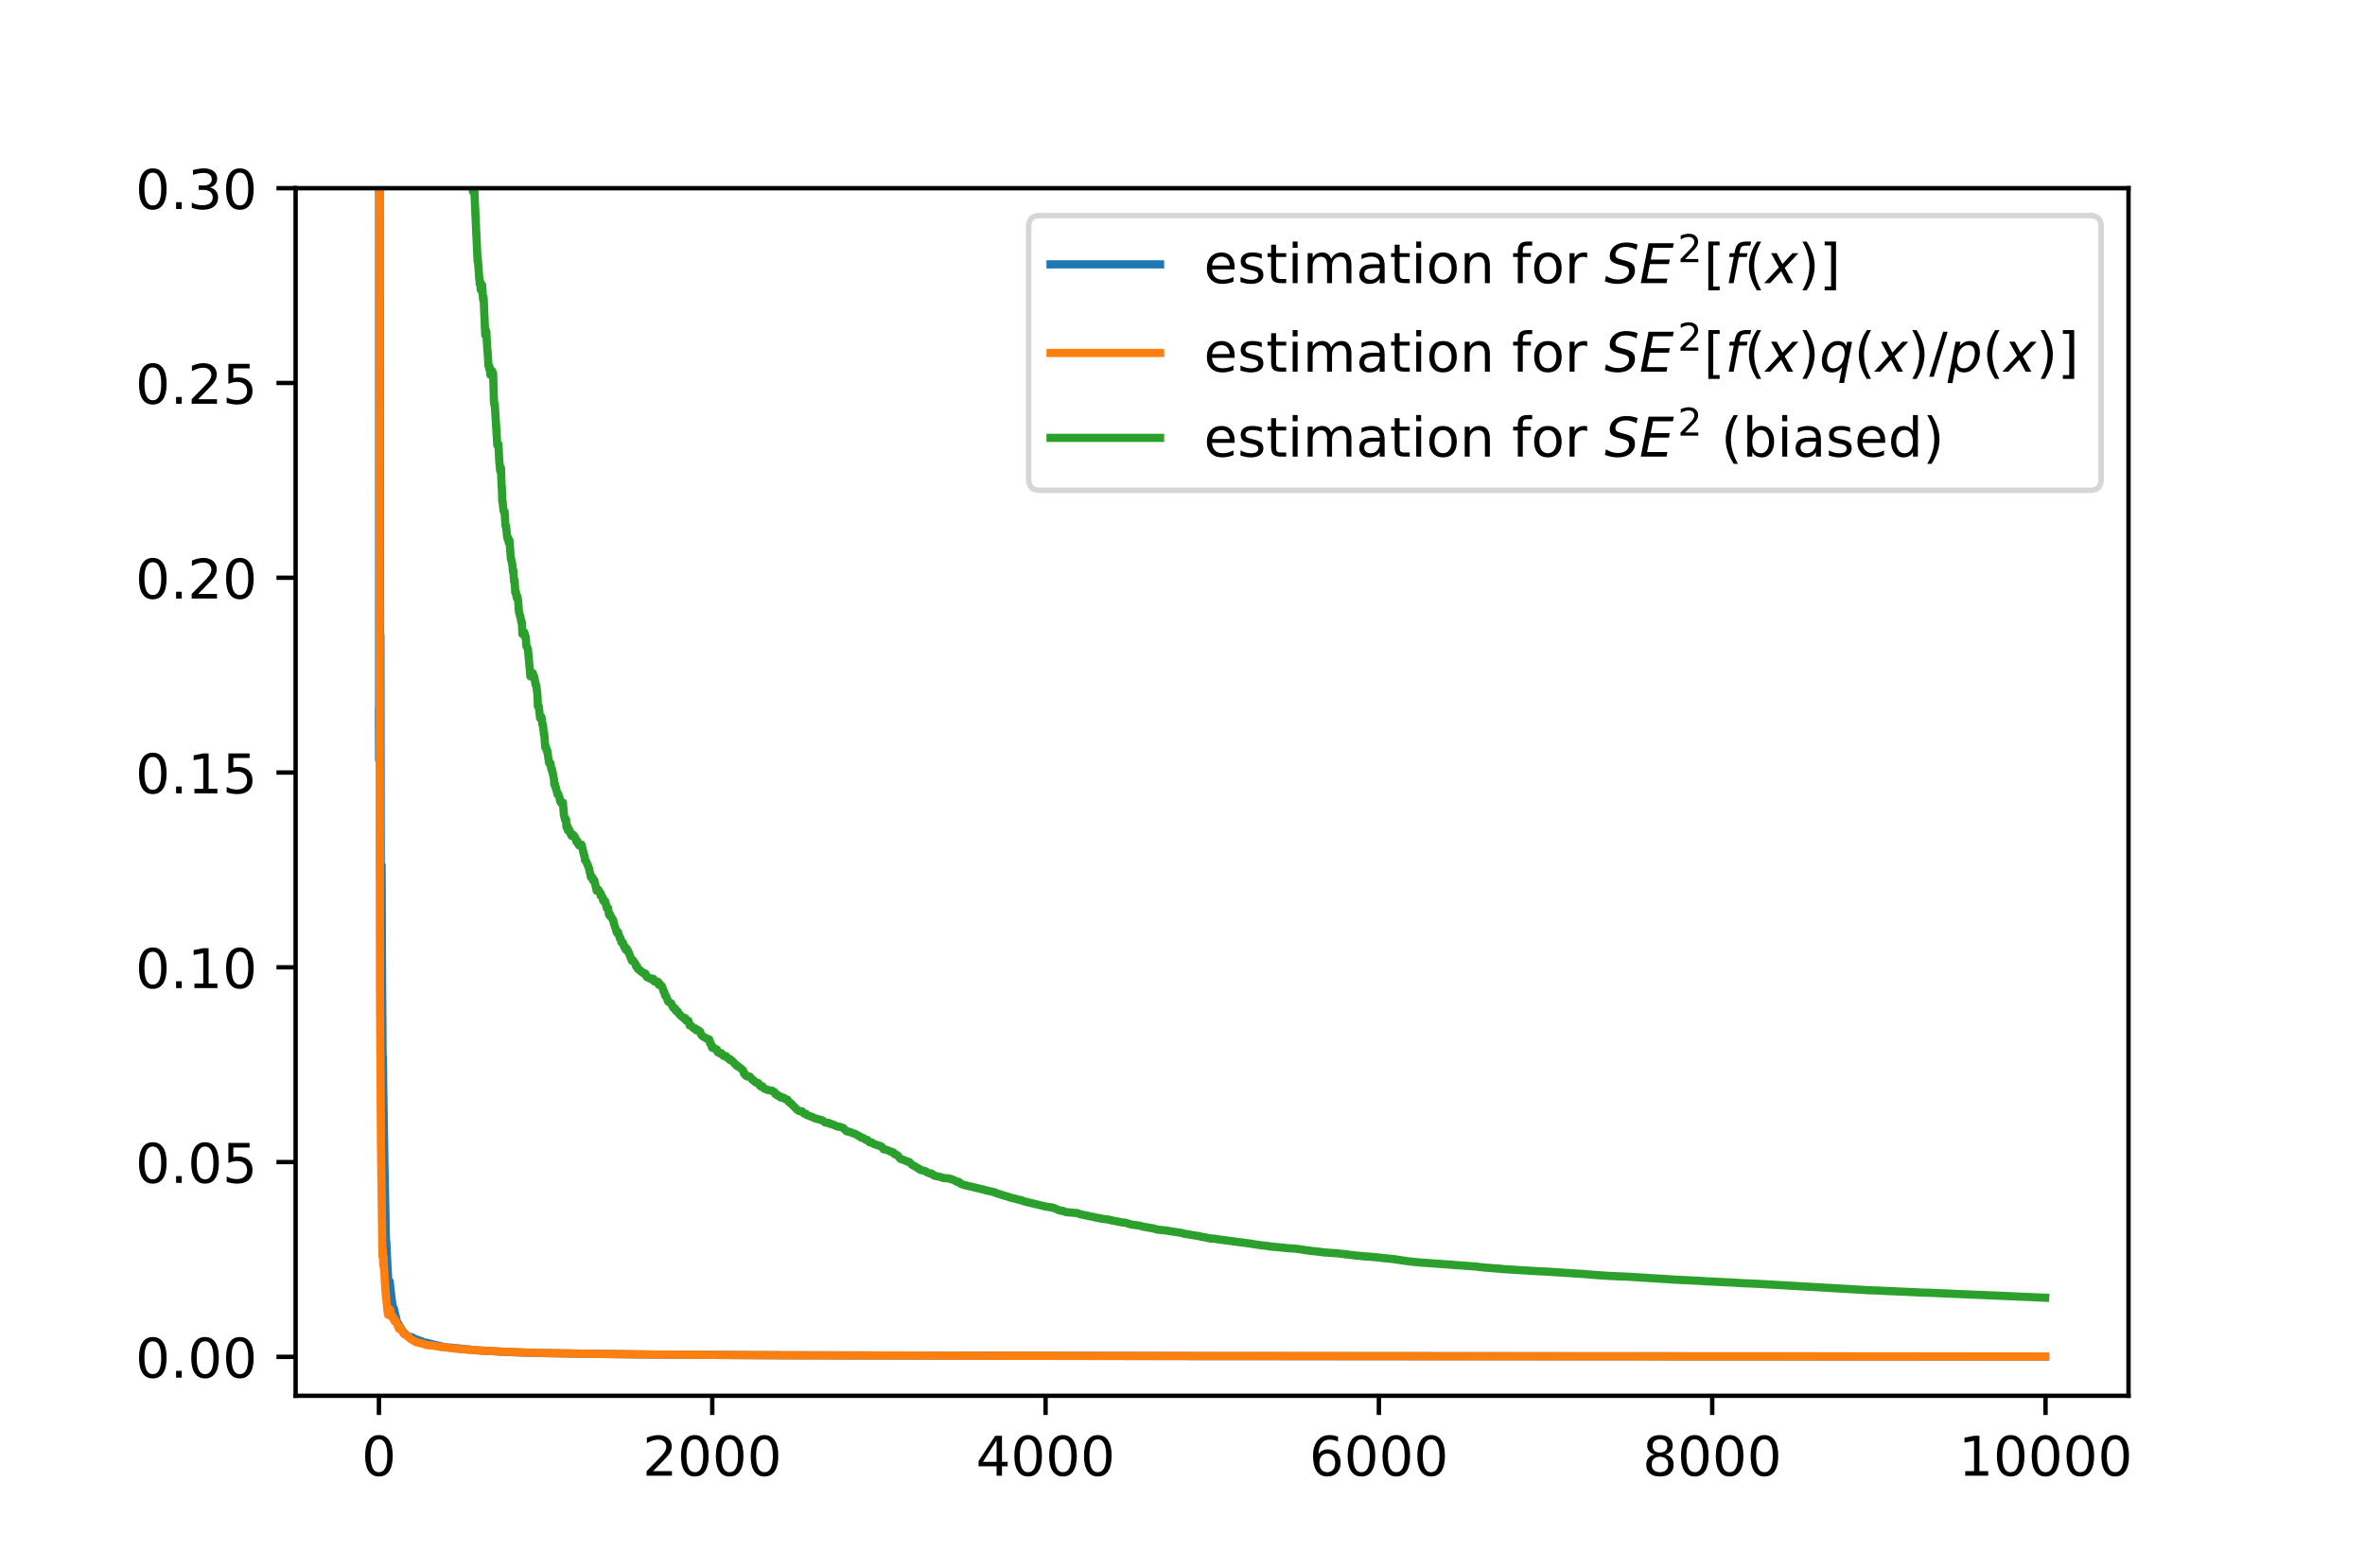 <?xml version="1.0" encoding="utf-8" standalone="no"?>
<!DOCTYPE svg PUBLIC "-//W3C//DTD SVG 1.1//EN"
  "http://www.w3.org/Graphics/SVG/1.1/DTD/svg11.dtd">
<!-- Created with matplotlib (https://matplotlib.org/) -->
<svg height="286.56pt" version="1.1" viewBox="0 0 432 286.56" width="432pt" xmlns="http://www.w3.org/2000/svg" xmlns:xlink="http://www.w3.org/1999/xlink">
 <defs>
  <style type="text/css">
*{stroke-linecap:butt;stroke-linejoin:round;}
  </style>
 </defs>
 <g id="figure_1">
  <g id="patch_1">
   <path d="M 0 286.56 
L 432 286.56 
L 432 0 
L 0 0 
z
" style="fill:#ffffff;"/>
  </g>
  <g id="axes_1">
   <g id="patch_2">
    <path d="M 54 255.038 
L 388.8 255.038 
L 388.8 34.387 
L 54 34.387 
z
" style="fill:#ffffff;"/>
   </g>
   <g id="matplotlib.axis_1">
    <g id="xtick_1">
     <g id="line2d_1">
      <defs>
       <path d="M 0 0 
L 0 3.5 
" id="m8267851cc0" style="stroke:#000000;stroke-width:0.8;"/>
      </defs>
      <g>
       <use style="stroke:#000000;stroke-width:0.8;" x="69.218" xlink:href="#m8267851cc0" y="255.038"/>
      </g>
     </g>
     <g id="text_1">
      <!-- 0 -->
      <defs>
       <path d="M 31.781 66.406 
Q 24.172 66.406 20.328 58.906 
Q 16.5 51.422 16.5 36.375 
Q 16.5 21.391 20.328 13.891 
Q 24.172 6.391 31.781 6.391 
Q 39.453 6.391 43.281 13.891 
Q 47.125 21.391 47.125 36.375 
Q 47.125 51.422 43.281 58.906 
Q 39.453 66.406 31.781 66.406 
z
M 31.781 74.219 
Q 44.047 74.219 50.516 64.516 
Q 56.984 54.828 56.984 36.375 
Q 56.984 17.969 50.516 8.266 
Q 44.047 -1.422 31.781 -1.422 
Q 19.531 -1.422 13.062 8.266 
Q 6.594 17.969 6.594 36.375 
Q 6.594 54.828 13.062 64.516 
Q 19.531 74.219 31.781 74.219 
z
" id="DejaVuSans-48"/>
      </defs>
      <g transform="translate(66.037 269.637)scale(0.1 -0.1)">
       <use xlink:href="#DejaVuSans-48"/>
      </g>
     </g>
    </g>
    <g id="xtick_2">
     <g id="line2d_2">
      <g>
       <use style="stroke:#000000;stroke-width:0.8;" x="130.103" xlink:href="#m8267851cc0" y="255.038"/>
      </g>
     </g>
     <g id="text_2">
      <!-- 2000 -->
      <defs>
       <path d="M 19.188 8.297 
L 53.609 8.297 
L 53.609 0 
L 7.328 0 
L 7.328 8.297 
Q 12.938 14.109 22.625 23.891 
Q 32.328 33.688 34.812 36.531 
Q 39.547 41.844 41.422 45.531 
Q 43.312 49.219 43.312 52.781 
Q 43.312 58.594 39.234 62.25 
Q 35.156 65.922 28.609 65.922 
Q 23.969 65.922 18.812 64.312 
Q 13.672 62.703 7.812 59.422 
L 7.812 69.391 
Q 13.766 71.781 18.938 73 
Q 24.125 74.219 28.422 74.219 
Q 39.75 74.219 46.484 68.547 
Q 53.219 62.891 53.219 53.422 
Q 53.219 48.922 51.531 44.891 
Q 49.859 40.875 45.406 35.406 
Q 44.188 33.984 37.641 27.219 
Q 31.109 20.453 19.188 8.297 
z
" id="DejaVuSans-50"/>
      </defs>
      <g transform="translate(117.378 269.637)scale(0.1 -0.1)">
       <use xlink:href="#DejaVuSans-50"/>
       <use x="63.623" xlink:href="#DejaVuSans-48"/>
       <use x="127.246" xlink:href="#DejaVuSans-48"/>
       <use x="190.869" xlink:href="#DejaVuSans-48"/>
      </g>
     </g>
    </g>
    <g id="xtick_3">
     <g id="line2d_3">
      <g>
       <use style="stroke:#000000;stroke-width:0.8;" x="190.988" xlink:href="#m8267851cc0" y="255.038"/>
      </g>
     </g>
     <g id="text_3">
      <!-- 4000 -->
      <defs>
       <path d="M 37.797 64.312 
L 12.891 25.391 
L 37.797 25.391 
z
M 35.203 72.906 
L 47.609 72.906 
L 47.609 25.391 
L 58.016 25.391 
L 58.016 17.188 
L 47.609 17.188 
L 47.609 0 
L 37.797 0 
L 37.797 17.188 
L 4.891 17.188 
L 4.891 26.703 
z
" id="DejaVuSans-52"/>
      </defs>
      <g transform="translate(178.263 269.637)scale(0.1 -0.1)">
       <use xlink:href="#DejaVuSans-52"/>
       <use x="63.623" xlink:href="#DejaVuSans-48"/>
       <use x="127.246" xlink:href="#DejaVuSans-48"/>
       <use x="190.869" xlink:href="#DejaVuSans-48"/>
      </g>
     </g>
    </g>
    <g id="xtick_4">
     <g id="line2d_4">
      <g>
       <use style="stroke:#000000;stroke-width:0.8;" x="251.873" xlink:href="#m8267851cc0" y="255.038"/>
      </g>
     </g>
     <g id="text_4">
      <!-- 6000 -->
      <defs>
       <path d="M 33.016 40.375 
Q 26.375 40.375 22.484 35.828 
Q 18.609 31.297 18.609 23.391 
Q 18.609 15.531 22.484 10.953 
Q 26.375 6.391 33.016 6.391 
Q 39.656 6.391 43.531 10.953 
Q 47.406 15.531 47.406 23.391 
Q 47.406 31.297 43.531 35.828 
Q 39.656 40.375 33.016 40.375 
z
M 52.594 71.297 
L 52.594 62.312 
Q 48.875 64.062 45.094 64.984 
Q 41.312 65.922 37.594 65.922 
Q 27.828 65.922 22.672 59.328 
Q 17.531 52.734 16.797 39.406 
Q 19.672 43.656 24.016 45.922 
Q 28.375 48.188 33.594 48.188 
Q 44.578 48.188 50.953 41.516 
Q 57.328 34.859 57.328 23.391 
Q 57.328 12.156 50.688 5.359 
Q 44.047 -1.422 33.016 -1.422 
Q 20.359 -1.422 13.672 8.266 
Q 6.984 17.969 6.984 36.375 
Q 6.984 53.656 15.188 63.938 
Q 23.391 74.219 37.203 74.219 
Q 40.922 74.219 44.703 73.484 
Q 48.484 72.75 52.594 71.297 
z
" id="DejaVuSans-54"/>
      </defs>
      <g transform="translate(239.148 269.637)scale(0.1 -0.1)">
       <use xlink:href="#DejaVuSans-54"/>
       <use x="63.623" xlink:href="#DejaVuSans-48"/>
       <use x="127.246" xlink:href="#DejaVuSans-48"/>
       <use x="190.869" xlink:href="#DejaVuSans-48"/>
      </g>
     </g>
    </g>
    <g id="xtick_5">
     <g id="line2d_5">
      <g>
       <use style="stroke:#000000;stroke-width:0.8;" x="312.758" xlink:href="#m8267851cc0" y="255.038"/>
      </g>
     </g>
     <g id="text_5">
      <!-- 8000 -->
      <defs>
       <path d="M 31.781 34.625 
Q 24.75 34.625 20.719 30.859 
Q 16.703 27.094 16.703 20.516 
Q 16.703 13.922 20.719 10.156 
Q 24.75 6.391 31.781 6.391 
Q 38.812 6.391 42.859 10.172 
Q 46.922 13.969 46.922 20.516 
Q 46.922 27.094 42.891 30.859 
Q 38.875 34.625 31.781 34.625 
z
M 21.922 38.812 
Q 15.578 40.375 12.031 44.719 
Q 8.5 49.078 8.5 55.328 
Q 8.5 64.062 14.719 69.141 
Q 20.953 74.219 31.781 74.219 
Q 42.672 74.219 48.875 69.141 
Q 55.078 64.062 55.078 55.328 
Q 55.078 49.078 51.531 44.719 
Q 48 40.375 41.703 38.812 
Q 48.828 37.156 52.797 32.312 
Q 56.781 27.484 56.781 20.516 
Q 56.781 9.906 50.312 4.234 
Q 43.844 -1.422 31.781 -1.422 
Q 19.734 -1.422 13.25 4.234 
Q 6.781 9.906 6.781 20.516 
Q 6.781 27.484 10.781 32.312 
Q 14.797 37.156 21.922 38.812 
z
M 18.312 54.391 
Q 18.312 48.734 21.844 45.562 
Q 25.391 42.391 31.781 42.391 
Q 38.141 42.391 41.719 45.562 
Q 45.312 48.734 45.312 54.391 
Q 45.312 60.062 41.719 63.234 
Q 38.141 66.406 31.781 66.406 
Q 25.391 66.406 21.844 63.234 
Q 18.312 60.062 18.312 54.391 
z
" id="DejaVuSans-56"/>
      </defs>
      <g transform="translate(300.033 269.637)scale(0.1 -0.1)">
       <use xlink:href="#DejaVuSans-56"/>
       <use x="63.623" xlink:href="#DejaVuSans-48"/>
       <use x="127.246" xlink:href="#DejaVuSans-48"/>
       <use x="190.869" xlink:href="#DejaVuSans-48"/>
      </g>
     </g>
    </g>
    <g id="xtick_6">
     <g id="line2d_6">
      <g>
       <use style="stroke:#000000;stroke-width:0.8;" x="373.643" xlink:href="#m8267851cc0" y="255.038"/>
      </g>
     </g>
     <g id="text_6">
      <!-- 10000 -->
      <defs>
       <path d="M 12.406 8.297 
L 28.516 8.297 
L 28.516 63.922 
L 10.984 60.406 
L 10.984 69.391 
L 28.422 72.906 
L 38.281 72.906 
L 38.281 8.297 
L 54.391 8.297 
L 54.391 0 
L 12.406 0 
z
" id="DejaVuSans-49"/>
      </defs>
      <g transform="translate(357.736 269.637)scale(0.1 -0.1)">
       <use xlink:href="#DejaVuSans-49"/>
       <use x="63.623" xlink:href="#DejaVuSans-48"/>
       <use x="127.246" xlink:href="#DejaVuSans-48"/>
       <use x="190.869" xlink:href="#DejaVuSans-48"/>
       <use x="254.492" xlink:href="#DejaVuSans-48"/>
      </g>
     </g>
    </g>
   </g>
   <g id="matplotlib.axis_2">
    <g id="ytick_1">
     <g id="line2d_7">
      <defs>
       <path d="M 0 0 
L -3.5 0 
" id="m034149fb1c" style="stroke:#000000;stroke-width:0.8;"/>
      </defs>
      <g>
       <use style="stroke:#000000;stroke-width:0.8;" x="54" xlink:href="#m034149fb1c" y="247.921"/>
      </g>
     </g>
     <g id="text_7">
      <!-- 0.00 -->
      <defs>
       <path d="M 10.688 12.406 
L 21 12.406 
L 21 0 
L 10.688 0 
z
" id="DejaVuSans-46"/>
      </defs>
      <g transform="translate(24.734 251.72)scale(0.1 -0.1)">
       <use xlink:href="#DejaVuSans-48"/>
       <use x="63.623" xlink:href="#DejaVuSans-46"/>
       <use x="95.41" xlink:href="#DejaVuSans-48"/>
       <use x="159.033" xlink:href="#DejaVuSans-48"/>
      </g>
     </g>
    </g>
    <g id="ytick_2">
     <g id="line2d_8">
      <g>
       <use style="stroke:#000000;stroke-width:0.8;" x="54" xlink:href="#m034149fb1c" y="212.332"/>
      </g>
     </g>
     <g id="text_8">
      <!-- 0.05 -->
      <defs>
       <path d="M 10.797 72.906 
L 49.516 72.906 
L 49.516 64.594 
L 19.828 64.594 
L 19.828 46.734 
Q 21.969 47.469 24.109 47.828 
Q 26.266 48.188 28.422 48.188 
Q 40.625 48.188 47.75 41.5 
Q 54.891 34.812 54.891 23.391 
Q 54.891 11.625 47.562 5.094 
Q 40.234 -1.422 26.906 -1.422 
Q 22.312 -1.422 17.547 -0.641 
Q 12.797 0.141 7.719 1.703 
L 7.719 11.625 
Q 12.109 9.234 16.797 8.062 
Q 21.484 6.891 26.703 6.891 
Q 35.156 6.891 40.078 11.328 
Q 45.016 15.766 45.016 23.391 
Q 45.016 31 40.078 35.438 
Q 35.156 39.891 26.703 39.891 
Q 22.75 39.891 18.812 39.016 
Q 14.891 38.141 10.797 36.281 
z
" id="DejaVuSans-53"/>
      </defs>
      <g transform="translate(24.734 216.131)scale(0.1 -0.1)">
       <use xlink:href="#DejaVuSans-48"/>
       <use x="63.623" xlink:href="#DejaVuSans-46"/>
       <use x="95.41" xlink:href="#DejaVuSans-48"/>
       <use x="159.033" xlink:href="#DejaVuSans-53"/>
      </g>
     </g>
    </g>
    <g id="ytick_3">
     <g id="line2d_9">
      <g>
       <use style="stroke:#000000;stroke-width:0.8;" x="54" xlink:href="#m034149fb1c" y="176.743"/>
      </g>
     </g>
     <g id="text_9">
      <!-- 0.10 -->
      <g transform="translate(24.734 180.542)scale(0.1 -0.1)">
       <use xlink:href="#DejaVuSans-48"/>
       <use x="63.623" xlink:href="#DejaVuSans-46"/>
       <use x="95.41" xlink:href="#DejaVuSans-49"/>
       <use x="159.033" xlink:href="#DejaVuSans-48"/>
      </g>
     </g>
    </g>
    <g id="ytick_4">
     <g id="line2d_10">
      <g>
       <use style="stroke:#000000;stroke-width:0.8;" x="54" xlink:href="#m034149fb1c" y="141.154"/>
      </g>
     </g>
     <g id="text_10">
      <!-- 0.15 -->
      <g transform="translate(24.734 144.953)scale(0.1 -0.1)">
       <use xlink:href="#DejaVuSans-48"/>
       <use x="63.623" xlink:href="#DejaVuSans-46"/>
       <use x="95.41" xlink:href="#DejaVuSans-49"/>
       <use x="159.033" xlink:href="#DejaVuSans-53"/>
      </g>
     </g>
    </g>
    <g id="ytick_5">
     <g id="line2d_11">
      <g>
       <use style="stroke:#000000;stroke-width:0.8;" x="54" xlink:href="#m034149fb1c" y="105.565"/>
      </g>
     </g>
     <g id="text_11">
      <!-- 0.20 -->
      <g transform="translate(24.734 109.364)scale(0.1 -0.1)">
       <use xlink:href="#DejaVuSans-48"/>
       <use x="63.623" xlink:href="#DejaVuSans-46"/>
       <use x="95.41" xlink:href="#DejaVuSans-50"/>
       <use x="159.033" xlink:href="#DejaVuSans-48"/>
      </g>
     </g>
    </g>
    <g id="ytick_6">
     <g id="line2d_12">
      <g>
       <use style="stroke:#000000;stroke-width:0.8;" x="54" xlink:href="#m034149fb1c" y="69.976"/>
      </g>
     </g>
     <g id="text_12">
      <!-- 0.25 -->
      <g transform="translate(24.734 73.775)scale(0.1 -0.1)">
       <use xlink:href="#DejaVuSans-48"/>
       <use x="63.623" xlink:href="#DejaVuSans-46"/>
       <use x="95.41" xlink:href="#DejaVuSans-50"/>
       <use x="159.033" xlink:href="#DejaVuSans-53"/>
      </g>
     </g>
    </g>
    <g id="ytick_7">
     <g id="line2d_13">
      <g>
       <use style="stroke:#000000;stroke-width:0.8;" x="54" xlink:href="#m034149fb1c" y="34.387"/>
      </g>
     </g>
     <g id="text_13">
      <!-- 0.30 -->
      <defs>
       <path d="M 40.578 39.312 
Q 47.656 37.797 51.625 33 
Q 55.609 28.219 55.609 21.188 
Q 55.609 10.406 48.188 4.484 
Q 40.766 -1.422 27.094 -1.422 
Q 22.516 -1.422 17.656 -0.516 
Q 12.797 0.391 7.625 2.203 
L 7.625 11.719 
Q 11.719 9.328 16.594 8.109 
Q 21.484 6.891 26.812 6.891 
Q 36.078 6.891 40.938 10.547 
Q 45.797 14.203 45.797 21.188 
Q 45.797 27.641 41.281 31.266 
Q 36.766 34.906 28.719 34.906 
L 20.219 34.906 
L 20.219 43.016 
L 29.109 43.016 
Q 36.375 43.016 40.234 45.922 
Q 44.094 48.828 44.094 54.297 
Q 44.094 59.906 40.109 62.906 
Q 36.141 65.922 28.719 65.922 
Q 24.656 65.922 20.016 65.031 
Q 15.375 64.156 9.812 62.312 
L 9.812 71.094 
Q 15.438 72.656 20.344 73.438 
Q 25.25 74.219 29.594 74.219 
Q 40.828 74.219 47.359 69.109 
Q 53.906 64.016 53.906 55.328 
Q 53.906 49.266 50.438 45.094 
Q 46.969 40.922 40.578 39.312 
z
" id="DejaVuSans-51"/>
      </defs>
      <g transform="translate(24.734 38.186)scale(0.1 -0.1)">
       <use xlink:href="#DejaVuSans-48"/>
       <use x="63.623" xlink:href="#DejaVuSans-46"/>
       <use x="95.41" xlink:href="#DejaVuSans-51"/>
       <use x="159.033" xlink:href="#DejaVuSans-48"/>
      </g>
     </g>
    </g>
   </g>
   <g id="line2d_14">
    <path clip-path="url(#p6b5c8389a1)" d="M 69.218 130.118 
L 69.249 138.861 
L 69.257 -1 
M 69.32 -1 
L 69.462 160.311 
L 69.492 116.114 
L 69.553 163.484 
L 69.583 163.692 
L 69.675 189.21 
L 69.705 158.112 
L 69.766 174.859 
L 69.918 198.301 
L 69.949 193.126 
L 70.01 198.988 
L 70.223 212.765 
L 70.527 227.898 
L 70.558 226.833 
L 70.619 228.219 
L 70.893 233.556 
L 71.106 235.051 
L 71.166 235.839 
L 71.197 234.164 
L 71.288 235.239 
L 71.654 238.255 
L 71.897 239.094 
L 71.928 239.037 
L 71.958 239.126 
L 72.141 239.947 
L 72.567 241.74 
L 72.597 241.672 
L 72.658 241.754 
L 73.754 243.537 
L 73.967 243.67 
L 74.333 244.007 
L 74.485 244.113 
L 74.85 244.436 
L 75.154 244.61 
L 75.185 244.306 
L 75.276 244.41 
L 75.581 244.529 
L 76.037 244.75 
L 76.25 244.802 
L 76.524 244.916 
L 76.951 245.04 
L 77.438 245.264 
L 77.864 245.44 
L 77.894 245.339 
L 77.986 245.367 
L 78.473 245.496 
L 81.334 246.174 
L 82.065 246.237 
L 82.217 246.219 
L 86.783 246.703 
L 89.036 246.832 
L 91.441 246.973 
L 92.202 247.01 
L 95.186 247.128 
L 95.734 247.143 
L 99.661 247.243 
L 106.358 247.341 
L 108.824 247.375 
L 116.221 247.468 
L 119.052 247.501 
L 142.615 247.632 
L 219.147 247.781 
L 350.354 247.846 
L 373.582 247.852 
L 373.582 247.852 
" style="fill:none;stroke:#1f77b4;stroke-linecap:square;stroke-width:1.5;"/>
   </g>
   <g id="line2d_15">
    <path clip-path="url(#p6b5c8389a1)" d="M 69.259 -1 
L 69.401 180.219 
L 69.583 208.505 
L 69.857 229.567 
L 69.918 228.359 
L 70.01 231.232 
L 70.04 229.567 
L 70.101 230.946 
L 70.405 235.82 
L 70.801 239.694 
L 70.893 240.24 
L 70.923 239.846 
L 70.953 239.055 
L 71.014 239.434 
L 71.136 239.945 
L 71.258 239.29 
L 71.562 240.66 
L 71.654 240.765 
L 71.684 240.542 
L 71.745 240.808 
L 71.775 240.559 
L 72.049 241.393 
L 72.141 241.175 
L 72.171 241.263 
L 72.232 241.397 
L 72.293 241.298 
L 72.689 242.335 
L 72.902 242.81 
L 72.932 242.675 
L 73.054 242.461 
L 73.663 243.56 
L 73.876 243.816 
L 73.906 243.765 
L 74.15 243.921 
L 75.124 244.734 
L 75.702 245.058 
L 76.19 245.304 
L 76.342 245.283 
L 76.677 245.407 
L 76.798 245.411 
L 76.92 245.424 
L 77.925 245.764 
L 78.046 245.764 
L 78.412 245.789 
L 78.564 245.816 
L 79.082 245.88 
L 79.325 245.912 
L 80.543 246.122 
L 80.786 246.143 
L 81.547 246.201 
L 81.73 246.22 
L 82.643 246.345 
L 82.917 246.372 
L 83.952 246.498 
L 84.196 246.51 
L 85.261 246.584 
L 85.688 246.603 
L 88.214 246.805 
L 88.671 246.809 
L 92.476 247 
L 97.256 247.174 
L 101.335 247.255 
L 109.341 247.386 
L 112.294 247.42 
L 120.97 247.508 
L 137.227 247.607 
L 146.42 247.642 
L 186.635 247.737 
L 271.508 247.813 
L 373.582 247.849 
L 373.582 247.849 
" style="fill:none;stroke:#ff7f0e;stroke-linecap:square;stroke-width:1.5;"/>
   </g>
   <g id="line2d_16">
    <path clip-path="url(#p6b5c8389a1)" d="M 84.396 -1 
L 84.713 8.054 
L 84.774 7.721 
L 84.805 7.541 
L 84.896 10.967 
L 84.957 10.656 
L 85.018 10.341 
L 85.414 19.887 
L 85.505 23.04 
L 85.535 22.795 
L 85.566 22.952 
L 85.779 27.405 
L 85.809 27.158 
L 85.84 27.082 
L 86.053 29.268 
L 86.083 29.077 
L 86.236 31.98 
L 86.266 31.86 
L 86.327 31.508 
L 86.357 31.532 
L 86.388 35.03 
L 86.479 34.918 
L 86.601 34.322 
L 86.631 34.503 
L 87.24 47.795 
L 87.271 47.691 
L 87.301 47.497 
L 87.545 50.982 
L 87.575 50.786 
L 87.636 51.934 
L 87.727 51.491 
L 87.819 52.974 
L 87.94 52.453 
L 88.062 52.073 
L 88.245 54.772 
L 88.336 54.349 
L 88.64 61.246 
L 88.823 60.513 
L 89.036 64.191 
L 89.067 64.179 
L 89.219 66.806 
L 89.249 66.709 
L 89.28 66.753 
L 89.341 67.338 
L 89.402 67.129 
L 89.432 67.078 
L 89.584 68.513 
L 89.676 68.296 
L 89.858 67.766 
L 89.889 67.766 
L 89.98 68.524 
L 90.041 68.302 
L 90.071 68.188 
L 90.223 73.435 
L 90.254 73.38 
L 90.315 74.078 
L 90.376 73.891 
L 90.771 80.205 
L 90.832 81.336 
L 90.893 81.15 
L 90.924 81.015 
L 90.954 81.47 
L 91.015 81.263 
L 91.045 81.15 
L 91.228 84.741 
L 91.259 84.632 
L 91.35 85.987 
L 91.38 85.89 
L 91.502 85.468 
L 91.624 88.919 
L 91.654 88.816 
L 91.746 91.613 
L 91.806 91.598 
L 91.959 93.254 
L 91.989 93.16 
L 92.08 93.612 
L 92.172 93.475 
L 92.324 96.011 
L 92.385 96.214 
L 92.446 96.145 
L 92.598 97.783 
L 92.72 98.473 
L 92.75 98.407 
L 92.811 98.25 
L 92.933 99.167 
L 92.994 98.941 
L 93.055 98.732 
L 93.329 102.212 
L 93.359 102.107 
L 93.572 103.126 
L 93.694 104.346 
L 93.755 104.153 
L 93.907 106.254 
L 93.998 105.973 
L 94.12 108.303 
L 94.151 108.2 
L 94.242 108.137 
L 94.394 109.258 
L 94.425 109.186 
L 94.485 108.987 
L 94.516 109.025 
L 94.638 109.707 
L 94.79 111.783 
L 95.003 112.618 
L 95.033 112.522 
L 95.246 113.801 
L 95.307 113.664 
L 95.338 113.703 
L 95.429 115.864 
L 95.581 115.781 
L 95.703 115.512 
L 95.734 115.605 
L 95.764 115.633 
L 95.794 115.584 
L 95.947 116.443 
L 95.977 116.528 
L 96.038 116.384 
L 96.16 118.101 
L 96.19 118.087 
L 96.342 118.406 
L 96.434 118.645 
L 96.89 123.595 
L 96.921 123.54 
L 97.134 123.271 
L 97.317 122.97 
L 97.53 123.665 
L 97.56 123.584 
L 97.712 124.446 
L 97.743 124.376 
L 97.804 125.057 
L 97.865 124.982 
L 97.925 125.272 
L 97.956 125.205 
L 98.108 126.481 
L 98.139 126.433 
L 98.26 129.077 
L 98.291 129.001 
L 98.382 128.965 
L 98.412 129.012 
L 98.656 131.225 
L 98.717 131.176 
L 98.9 130.998 
L 99.113 132.55 
L 99.143 132.488 
L 99.174 132.422 
L 99.356 134.205 
L 99.387 134.144 
L 99.417 134.109 
L 99.6 136.561 
L 99.691 136.383 
L 99.874 137.207 
L 99.965 137.144 
L 100.3 139.429 
L 100.361 139.506 
L 100.483 139.57 
L 100.543 139.44 
L 100.726 140.632 
L 100.817 140.51 
L 101.213 142.5 
L 101.244 143.337 
L 101.335 143.273 
L 101.365 143.227 
L 101.487 143.969 
L 101.548 143.874 
L 101.822 145.117 
L 101.944 145.018 
L 102.126 145.583 
L 102.157 145.573 
L 102.309 146.369 
L 102.34 146.329 
L 102.37 146.383 
L 102.461 146.678 
L 102.522 146.568 
L 102.614 146.554 
L 102.644 146.792 
L 102.735 146.737 
L 102.827 146.633 
L 103.009 149.024 
L 103.04 148.976 
L 103.222 149.8 
L 103.253 149.779 
L 103.344 149.772 
L 103.405 149.726 
L 103.466 151.13 
L 103.557 151.01 
L 103.649 150.907 
L 103.74 151.745 
L 103.77 151.714 
L 103.923 151.517 
L 103.953 151.553 
L 104.136 152.223 
L 104.227 152.092 
L 104.379 152.709 
L 104.41 152.663 
L 104.653 152.489 
L 104.775 152.827 
L 104.805 152.789 
L 104.866 152.742 
L 104.958 152.996 
L 104.988 152.972 
L 105.019 152.93 
L 105.049 153.027 
L 105.292 153.801 
L 105.445 153.643 
L 105.566 154.147 
L 105.597 154.138 
L 105.658 154.072 
L 105.78 154.488 
L 105.81 154.441 
L 105.962 154.237 
L 105.993 154.31 
L 106.054 154.503 
L 106.114 154.435 
L 106.206 154.311 
L 106.236 154.374 
L 106.723 156.399 
L 106.754 156.358 
L 106.784 156.387 
L 106.875 157.212 
L 106.936 157.129 
L 107.119 157.546 
L 107.149 157.564 
L 107.332 158.045 
L 107.363 158.045 
L 107.545 158.569 
L 107.576 158.596 
L 107.941 160.28 
L 108.002 160.199 
L 108.032 160.238 
L 108.063 160.413 
L 108.154 160.313 
L 108.185 160.271 
L 108.215 160.395 
L 108.367 160.932 
L 108.398 160.894 
L 108.489 160.78 
L 108.55 160.833 
L 109.006 162.781 
L 109.037 162.744 
L 109.189 162.68 
L 109.311 162.648 
L 109.341 162.614 
L 109.463 162.978 
L 109.494 162.966 
L 109.524 162.958 
L 109.676 163.207 
L 109.707 163.208 
L 109.737 163.695 
L 109.828 163.677 
L 109.889 163.627 
L 110.042 164.038 
L 110.133 164.033 
L 110.163 164.52 
L 110.255 164.422 
L 110.376 164.796 
L 110.407 164.76 
L 110.559 164.683 
L 110.833 165.891 
L 110.863 165.853 
L 110.894 166.01 
L 110.985 165.947 
L 111.046 165.878 
L 111.077 166.008 
L 111.229 167.085 
L 111.381 166.979 
L 111.442 167.421 
L 111.503 167.378 
L 111.533 167.344 
L 111.564 167.428 
L 112.02 168.159 
L 112.172 168.86 
L 112.72 170.472 
L 112.751 170.443 
L 112.903 170.319 
L 113.238 171.473 
L 113.36 171.446 
L 113.512 172.195 
L 113.634 172.126 
L 113.664 172.267 
L 113.755 172.193 
L 113.999 172.982 
L 114.06 172.942 
L 114.151 172.963 
L 114.243 173.435 
L 114.273 173.426 
L 114.303 173.417 
L 114.334 173.551 
L 114.425 173.486 
L 114.517 173.394 
L 114.547 173.51 
L 114.608 173.771 
L 114.699 173.7 
L 115.43 175.54 
L 115.552 175.492 
L 115.612 175.445 
L 115.795 175.78 
L 115.826 175.762 
L 115.978 175.971 
L 116.069 176.177 
L 116.221 176.623 
L 116.252 176.603 
L 116.343 176.548 
L 116.526 177.049 
L 116.648 177.083 
L 116.678 177.183 
L 116.769 177.156 
L 116.83 177.208 
L 117.013 177.458 
L 117.135 177.455 
L 117.317 177.693 
L 117.348 177.668 
L 117.378 177.642 
L 117.409 177.758 
L 117.439 177.735 
L 117.561 177.749 
L 117.743 177.989 
L 117.774 177.968 
L 117.896 177.886 
L 118.17 178.543 
L 118.231 178.49 
L 118.261 178.588 
L 118.596 178.721 
L 118.687 178.678 
L 118.718 178.795 
L 118.809 178.727 
L 118.9 178.738 
L 119.022 178.939 
L 119.296 178.894 
L 119.357 178.848 
L 119.509 179.319 
L 119.6 179.309 
L 119.722 179.266 
L 119.753 179.325 
L 119.814 179.414 
L 119.874 179.374 
L 120.057 179.362 
L 120.179 179.446 
L 120.209 179.422 
L 120.24 179.423 
L 120.331 179.941 
L 120.392 179.909 
L 120.605 179.879 
L 120.666 180.106 
L 120.727 180.068 
L 120.757 180.043 
L 120.788 180.153 
L 120.818 180.128 
L 120.909 180.198 
L 121.062 180.6 
L 121.214 181.149 
L 121.244 181.126 
L 121.336 181.221 
L 121.488 181.918 
L 121.64 181.944 
L 122.066 183.026 
L 122.218 183.099 
L 122.492 183.31 
L 122.614 183.332 
L 122.949 184.111 
L 123.071 184.067 
L 123.223 184.356 
L 123.254 184.335 
L 123.345 184.292 
L 123.497 184.727 
L 123.619 184.714 
L 123.741 184.855 
L 123.771 184.833 
L 123.801 184.813 
L 123.954 185.149 
L 124.045 185.246 
L 124.197 185.413 
L 124.228 185.399 
L 124.258 185.487 
L 124.837 186.007 
L 125.08 185.994 
L 125.141 186.001 
L 125.293 186.448 
L 125.506 186.406 
L 125.658 186.56 
L 125.689 186.54 
L 125.75 186.516 
L 125.78 186.607 
L 125.963 187.355 
L 126.176 187.349 
L 126.724 187.903 
L 127.059 187.946 
L 127.181 188.252 
L 127.211 188.238 
L 127.455 188.285 
L 127.576 188.236 
L 127.759 188.453 
L 127.911 188.517 
L 128.033 188.97 
L 128.063 188.958 
L 128.246 189.265 
L 128.368 189.362 
L 128.459 189.418 
L 128.642 189.507 
L 128.946 189.689 
L 128.977 189.671 
L 129.007 189.745 
L 129.433 189.921 
L 129.525 189.895 
L 129.555 189.954 
L 129.616 190.055 
L 129.707 190.654 
L 129.799 190.621 
L 129.829 190.627 
L 130.073 191.43 
L 130.103 191.413 
L 130.286 191.34 
L 130.468 191.599 
L 130.955 191.765 
L 131.108 192.272 
L 131.29 192.32 
L 131.412 192.423 
L 131.443 192.408 
L 131.747 192.416 
L 132.051 192.852 
L 132.173 192.897 
L 132.234 192.954 
L 132.295 192.922 
L 132.478 192.952 
L 132.63 192.963 
L 132.782 193.236 
L 132.934 193.309 
L 133.086 193.442 
L 133.208 193.489 
L 133.3 193.48 
L 133.33 193.68 
L 133.421 193.643 
L 133.665 193.755 
L 134.456 194.605 
L 134.609 194.648 
L 134.639 194.802 
L 134.73 194.772 
L 135.004 194.982 
L 135.096 195.032 
L 135.735 195.572 
L 135.887 196.139 
L 135.978 196.097 
L 136.009 196.108 
L 136.161 196.479 
L 136.192 196.465 
L 136.283 196.528 
L 136.435 196.679 
L 136.709 196.682 
L 136.983 196.732 
L 137.44 197.298 
L 137.592 197.342 
L 137.988 197.757 
L 138.383 197.836 
L 138.505 197.922 
L 138.536 197.91 
L 138.688 198.251 
L 138.931 198.5 
L 139.236 198.463 
L 139.571 198.903 
L 139.723 198.939 
L 140.027 199.078 
L 140.21 199.163 
L 140.362 199.152 
L 140.484 199.191 
L 140.606 199.238 
L 141.093 199.308 
L 141.397 199.625 
L 141.519 199.585 
L 141.671 199.949 
L 141.823 199.918 
L 141.976 200.17 
L 142.189 200.159 
L 142.341 200.239 
L 142.432 200.321 
L 142.584 200.528 
L 142.889 200.498 
L 143.041 200.605 
L 143.254 200.623 
L 143.376 200.811 
L 143.62 200.906 
L 143.863 200.947 
L 144.107 201.366 
L 144.289 201.518 
L 144.441 201.575 
L 145.172 202.326 
L 145.385 202.539 
L 145.598 202.784 
L 145.842 202.924 
L 146.024 203.013 
L 146.329 203.013 
L 146.481 203.067 
L 146.512 203.059 
L 146.633 203.259 
L 146.664 203.251 
L 146.877 203.472 
L 147.181 203.495 
L 147.334 203.705 
L 148.612 204.205 
L 148.764 204.311 
L 150.226 204.706 
L 150.713 205.101 
L 151.108 205.158 
L 151.382 205.172 
L 151.565 205.338 
L 151.809 205.343 
L 152.052 205.467 
L 152.296 205.507 
L 152.509 205.657 
L 152.661 205.695 
L 152.935 205.848 
L 153.209 205.848 
L 153.361 205.87 
L 153.757 206.013 
L 153.97 206.069 
L 154.67 206.722 
L 155.005 206.757 
L 156.344 207.245 
L 156.801 207.554 
L 157.014 207.602 
L 157.288 207.865 
L 157.623 207.896 
L 158.201 208.299 
L 158.475 208.294 
L 158.628 208.5 
L 158.841 208.715 
L 159.023 208.731 
L 159.267 208.777 
L 159.602 209.026 
L 159.815 209.066 
L 160.028 209.184 
L 160.272 209.225 
L 160.485 209.315 
L 160.789 209.389 
L 160.911 209.483 
L 161.002 209.487 
L 161.154 209.65 
L 161.276 209.852 
L 161.398 209.991 
L 161.702 210.037 
L 161.885 210.088 
L 162.616 210.358 
L 162.768 210.475 
L 162.92 210.461 
L 163.042 210.559 
L 163.164 210.561 
L 163.316 210.783 
L 163.377 210.879 
L 163.59 210.933 
L 163.772 211.009 
L 164.016 211.156 
L 164.229 211.482 
L 164.473 211.744 
L 164.838 211.86 
L 165.081 211.957 
L 165.812 212.263 
L 166.086 212.311 
L 166.269 212.508 
L 166.634 212.851 
L 166.756 212.932 
L 166.878 213.018 
L 167.152 213.105 
L 167.7 213.496 
L 167.913 213.549 
L 168.095 213.748 
L 168.308 213.81 
L 168.704 213.895 
L 168.948 213.965 
L 169.1 214.052 
L 169.283 214.142 
L 169.435 214.251 
L 169.617 214.329 
L 169.8 214.39 
L 170.165 214.426 
L 170.318 214.541 
L 170.47 214.714 
L 170.652 214.796 
L 170.866 214.84 
L 171.048 214.915 
L 171.413 214.973 
L 171.931 215.099 
L 172.266 215.251 
L 173.423 215.313 
L 173.575 215.437 
L 173.94 215.518 
L 174.275 215.634 
L 174.823 215.956 
L 175.158 215.948 
L 175.371 216.227 
L 175.493 216.264 
L 175.615 216.339 
L 175.767 216.396 
L 175.889 216.464 
L 179.755 217.386 
L 179.968 217.449 
L 180.12 217.519 
L 180.455 217.578 
L 181.064 217.707 
L 181.338 217.768 
L 181.733 217.856 
L 181.916 217.992 
L 182.647 218.208 
L 182.86 218.285 
L 183.103 218.367 
L 184.291 218.716 
L 184.443 218.793 
L 185.874 219.137 
L 186.026 219.211 
L 186.513 219.263 
L 186.696 219.399 
L 187.03 219.479 
L 187.183 219.533 
L 187.457 219.603 
L 191.11 220.48 
L 191.566 220.544 
L 191.84 220.586 
L 192.267 220.636 
L 193.028 220.953 
L 193.241 221.037 
L 193.393 221.128 
L 193.697 221.202 
L 194.093 221.239 
L 194.276 221.305 
L 194.519 221.409 
L 194.885 221.507 
L 195.524 221.539 
L 195.859 221.586 
L 196.833 221.653 
L 196.985 221.721 
L 197.137 221.816 
L 199.39 222.302 
L 199.877 222.38 
L 200.242 222.504 
L 200.73 222.554 
L 201.217 222.686 
L 201.978 222.769 
L 202.404 222.825 
L 202.647 222.901 
L 205.022 223.367 
L 205.6 223.414 
L 206.118 223.597 
L 206.27 223.637 
L 206.483 223.688 
L 206.635 223.751 
L 207.092 223.803 
L 207.67 223.878 
L 208.036 223.921 
L 208.188 223.965 
L 208.492 224.031 
L 208.797 224.144 
L 209.923 224.317 
L 210.075 224.369 
L 210.593 224.42 
L 210.776 224.497 
L 211.11 224.58 
L 211.293 224.654 
L 213.15 224.848 
L 213.485 224.922 
L 215.799 225.269 
L 215.981 225.357 
L 216.651 225.477 
L 218.782 225.831 
L 219.178 225.872 
L 219.391 225.971 
L 220.152 226.088 
L 221.004 226.284 
L 222.039 226.345 
L 222.222 226.412 
L 222.739 226.474 
L 223.257 226.548 
L 228.676 227.269 
L 228.858 227.316 
L 229.406 227.397 
L 230.624 227.566 
L 231.598 227.674 
L 231.811 227.709 
L 232.238 227.784 
L 234.582 227.98 
L 234.764 228.034 
L 235.617 228.084 
L 236.073 228.116 
L 236.804 228.178 
L 237.778 228.306 
L 238.783 228.477 
L 241.431 228.773 
L 241.644 228.823 
L 243.714 228.97 
L 244.201 228.993 
L 247.915 229.432 
L 248.616 229.495 
L 249.285 229.564 
L 250.077 229.609 
L 250.29 229.623 
L 252.238 229.812 
L 252.543 229.868 
L 253.608 229.959 
L 253.913 229.991 
L 254.674 230.076 
L 254.887 230.105 
L 255.465 230.195 
L 256.196 230.311 
L 256.835 230.398 
L 257.048 230.434 
L 257.809 230.52 
L 258.053 230.545 
L 258.692 230.62 
L 259.514 230.686 
L 265.207 231.096 
L 265.481 231.131 
L 266.12 231.165 
L 266.911 231.228 
L 267.246 231.258 
L 268.434 231.33 
L 268.647 231.357 
L 269.651 231.42 
L 270.169 231.501 
L 271.447 231.627 
L 272.33 231.686 
L 272.787 231.74 
L 274.096 231.82 
L 274.37 231.877 
L 275.557 231.944 
L 280.58 232.257 
L 281.098 232.291 
L 282.498 232.342 
L 288.282 232.723 
L 289.256 232.783 
L 290.961 232.924 
L 291.205 232.946 
L 293.944 233.134 
L 296.836 233.252 
L 298.024 233.315 
L 306.365 233.84 
L 308.313 233.925 
L 311.357 234.085 
L 311.662 234.125 
L 313.245 234.185 
L 313.671 234.219 
L 316.198 234.333 
L 317.172 234.384 
L 318.268 234.459 
L 319.82 234.521 
L 321.525 234.604 
L 338.177 235.557 
L 340.613 235.698 
L 341.008 235.737 
L 342.957 235.798 
L 343.626 235.838 
L 350.05 236.123 
L 350.567 236.16 
L 353.033 236.23 
L 354.555 236.304 
L 355.042 236.32 
L 357.173 236.416 
L 373.582 237.116 
L 373.582 237.116 
" style="fill:none;stroke:#2ca02c;stroke-linecap:square;stroke-width:1.5;"/>
   </g>
   <g id="patch_3">
    <path d="M 54 255.038 
L 54 34.387 
" style="fill:none;stroke:#000000;stroke-linecap:square;stroke-linejoin:miter;stroke-width:0.8;"/>
   </g>
   <g id="patch_4">
    <path d="M 388.8 255.038 
L 388.8 34.387 
" style="fill:none;stroke:#000000;stroke-linecap:square;stroke-linejoin:miter;stroke-width:0.8;"/>
   </g>
   <g id="patch_5">
    <path d="M 54 255.038 
L 388.8 255.038 
" style="fill:none;stroke:#000000;stroke-linecap:square;stroke-linejoin:miter;stroke-width:0.8;"/>
   </g>
   <g id="patch_6">
    <path d="M 54 34.387 
L 388.8 34.387 
" style="fill:none;stroke:#000000;stroke-linecap:square;stroke-linejoin:miter;stroke-width:0.8;"/>
   </g>
   <g id="legend_1">
    <g id="patch_7">
     <path d="M 189.9 89.587 
L 381.8 89.587 
Q 383.8 89.587 383.8 87.587 
L 383.8 41.387 
Q 383.8 39.387 381.8 39.387 
L 189.9 39.387 
Q 187.9 39.387 187.9 41.387 
L 187.9 87.587 
Q 187.9 89.587 189.9 89.587 
z
" style="fill:#ffffff;opacity:0.8;stroke:#cccccc;stroke-linejoin:miter;"/>
    </g>
    <g id="line2d_17">
     <path d="M 191.9 48.308 
L 211.9 48.308 
" style="fill:none;stroke:#1f77b4;stroke-linecap:square;stroke-width:1.5;"/>
    </g>
    <g id="line2d_18"/>
    <g id="text_14">
     <!-- estimation for $SE^2[f(x)]$ -->
     <defs>
      <path d="M 56.203 29.594 
L 56.203 25.203 
L 14.891 25.203 
Q 15.484 15.922 20.484 11.062 
Q 25.484 6.203 34.422 6.203 
Q 39.594 6.203 44.453 7.469 
Q 49.312 8.734 54.109 11.281 
L 54.109 2.781 
Q 49.266 0.734 44.188 -0.344 
Q 39.109 -1.422 33.891 -1.422 
Q 20.797 -1.422 13.156 6.188 
Q 5.516 13.812 5.516 26.812 
Q 5.516 40.234 12.766 48.109 
Q 20.016 56 32.328 56 
Q 43.359 56 49.781 48.891 
Q 56.203 41.797 56.203 29.594 
z
M 47.219 32.234 
Q 47.125 39.594 43.094 43.984 
Q 39.062 48.391 32.422 48.391 
Q 24.906 48.391 20.391 44.141 
Q 15.875 39.891 15.188 32.172 
z
" id="DejaVuSans-101"/>
      <path d="M 44.281 53.078 
L 44.281 44.578 
Q 40.484 46.531 36.375 47.5 
Q 32.281 48.484 27.875 48.484 
Q 21.188 48.484 17.844 46.438 
Q 14.5 44.391 14.5 40.281 
Q 14.5 37.156 16.891 35.375 
Q 19.281 33.594 26.516 31.984 
L 29.594 31.297 
Q 39.156 29.25 43.188 25.516 
Q 47.219 21.781 47.219 15.094 
Q 47.219 7.469 41.188 3.016 
Q 35.156 -1.422 24.609 -1.422 
Q 20.219 -1.422 15.453 -0.562 
Q 10.688 0.297 5.422 2 
L 5.422 11.281 
Q 10.406 8.688 15.234 7.391 
Q 20.062 6.109 24.812 6.109 
Q 31.156 6.109 34.562 8.281 
Q 37.984 10.453 37.984 14.406 
Q 37.984 18.062 35.516 20.016 
Q 33.062 21.969 24.703 23.781 
L 21.578 24.516 
Q 13.234 26.266 9.516 29.906 
Q 5.812 33.547 5.812 39.891 
Q 5.812 47.609 11.281 51.797 
Q 16.75 56 26.812 56 
Q 31.781 56 36.172 55.266 
Q 40.578 54.547 44.281 53.078 
z
" id="DejaVuSans-115"/>
      <path d="M 18.312 70.219 
L 18.312 54.688 
L 36.812 54.688 
L 36.812 47.703 
L 18.312 47.703 
L 18.312 18.016 
Q 18.312 11.328 20.141 9.422 
Q 21.969 7.516 27.594 7.516 
L 36.812 7.516 
L 36.812 0 
L 27.594 0 
Q 17.188 0 13.234 3.875 
Q 9.281 7.766 9.281 18.016 
L 9.281 47.703 
L 2.688 47.703 
L 2.688 54.688 
L 9.281 54.688 
L 9.281 70.219 
z
" id="DejaVuSans-116"/>
      <path d="M 9.422 54.688 
L 18.406 54.688 
L 18.406 0 
L 9.422 0 
z
M 9.422 75.984 
L 18.406 75.984 
L 18.406 64.594 
L 9.422 64.594 
z
" id="DejaVuSans-105"/>
      <path d="M 52 44.188 
Q 55.375 50.25 60.062 53.125 
Q 64.75 56 71.094 56 
Q 79.641 56 84.281 50.016 
Q 88.922 44.047 88.922 33.016 
L 88.922 0 
L 79.891 0 
L 79.891 32.719 
Q 79.891 40.578 77.094 44.375 
Q 74.312 48.188 68.609 48.188 
Q 61.625 48.188 57.562 43.547 
Q 53.516 38.922 53.516 30.906 
L 53.516 0 
L 44.484 0 
L 44.484 32.719 
Q 44.484 40.625 41.703 44.406 
Q 38.922 48.188 33.109 48.188 
Q 26.219 48.188 22.156 43.531 
Q 18.109 38.875 18.109 30.906 
L 18.109 0 
L 9.078 0 
L 9.078 54.688 
L 18.109 54.688 
L 18.109 46.188 
Q 21.188 51.219 25.484 53.609 
Q 29.781 56 35.688 56 
Q 41.656 56 45.828 52.969 
Q 50 49.953 52 44.188 
z
" id="DejaVuSans-109"/>
      <path d="M 34.281 27.484 
Q 23.391 27.484 19.188 25 
Q 14.984 22.516 14.984 16.5 
Q 14.984 11.719 18.141 8.906 
Q 21.297 6.109 26.703 6.109 
Q 34.188 6.109 38.703 11.406 
Q 43.219 16.703 43.219 25.484 
L 43.219 27.484 
z
M 52.203 31.203 
L 52.203 0 
L 43.219 0 
L 43.219 8.297 
Q 40.141 3.328 35.547 0.953 
Q 30.953 -1.422 24.312 -1.422 
Q 15.922 -1.422 10.953 3.297 
Q 6 8.016 6 15.922 
Q 6 25.141 12.172 29.828 
Q 18.359 34.516 30.609 34.516 
L 43.219 34.516 
L 43.219 35.406 
Q 43.219 41.609 39.141 45 
Q 35.062 48.391 27.688 48.391 
Q 23 48.391 18.547 47.266 
Q 14.109 46.141 10.016 43.891 
L 10.016 52.203 
Q 14.938 54.109 19.578 55.047 
Q 24.219 56 28.609 56 
Q 40.484 56 46.344 49.844 
Q 52.203 43.703 52.203 31.203 
z
" id="DejaVuSans-97"/>
      <path d="M 30.609 48.391 
Q 23.391 48.391 19.188 42.75 
Q 14.984 37.109 14.984 27.297 
Q 14.984 17.484 19.156 11.844 
Q 23.344 6.203 30.609 6.203 
Q 37.797 6.203 41.984 11.859 
Q 46.188 17.531 46.188 27.297 
Q 46.188 37.016 41.984 42.703 
Q 37.797 48.391 30.609 48.391 
z
M 30.609 56 
Q 42.328 56 49.016 48.375 
Q 55.719 40.766 55.719 27.297 
Q 55.719 13.875 49.016 6.219 
Q 42.328 -1.422 30.609 -1.422 
Q 18.844 -1.422 12.172 6.219 
Q 5.516 13.875 5.516 27.297 
Q 5.516 40.766 12.172 48.375 
Q 18.844 56 30.609 56 
z
" id="DejaVuSans-111"/>
      <path d="M 54.891 33.016 
L 54.891 0 
L 45.906 0 
L 45.906 32.719 
Q 45.906 40.484 42.875 44.328 
Q 39.844 48.188 33.797 48.188 
Q 26.516 48.188 22.312 43.547 
Q 18.109 38.922 18.109 30.906 
L 18.109 0 
L 9.078 0 
L 9.078 54.688 
L 18.109 54.688 
L 18.109 46.188 
Q 21.344 51.125 25.703 53.562 
Q 30.078 56 35.797 56 
Q 45.219 56 50.047 50.172 
Q 54.891 44.344 54.891 33.016 
z
" id="DejaVuSans-110"/>
      <path id="DejaVuSans-32"/>
      <path d="M 37.109 75.984 
L 37.109 68.5 
L 28.516 68.5 
Q 23.688 68.5 21.797 66.547 
Q 19.922 64.594 19.922 59.516 
L 19.922 54.688 
L 34.719 54.688 
L 34.719 47.703 
L 19.922 47.703 
L 19.922 0 
L 10.891 0 
L 10.891 47.703 
L 2.297 47.703 
L 2.297 54.688 
L 10.891 54.688 
L 10.891 58.5 
Q 10.891 67.625 15.141 71.797 
Q 19.391 75.984 28.609 75.984 
z
" id="DejaVuSans-102"/>
      <path d="M 41.109 46.297 
Q 39.594 47.172 37.812 47.578 
Q 36.031 48 33.891 48 
Q 26.266 48 22.188 43.047 
Q 18.109 38.094 18.109 28.812 
L 18.109 0 
L 9.078 0 
L 9.078 54.688 
L 18.109 54.688 
L 18.109 46.188 
Q 20.953 51.172 25.484 53.578 
Q 30.031 56 36.531 56 
Q 37.453 56 38.578 55.875 
Q 39.703 55.766 41.062 55.516 
z
" id="DejaVuSans-114"/>
      <path d="M 60.297 70.516 
L 58.406 60.891 
Q 53.469 63.531 48.609 64.875 
Q 43.75 66.219 39.203 66.219 
Q 30.375 66.219 25.141 62.359 
Q 19.922 58.5 19.922 52.094 
Q 19.922 48.578 21.844 46.703 
Q 23.781 44.828 31.781 42.672 
L 37.703 41.219 
Q 47.703 38.625 51.609 34.641 
Q 55.516 30.672 55.516 23.484 
Q 55.516 12.453 46.844 5.516 
Q 38.188 -1.422 24.031 -1.422 
Q 18.219 -1.422 12.359 -0.266 
Q 6.5 0.875 0.594 3.219 
L 2.594 13.375 
Q 8.016 10.016 13.453 8.297 
Q 18.891 6.594 24.312 6.594 
Q 33.547 6.594 39.109 10.688 
Q 44.672 14.797 44.672 21.391 
Q 44.672 25.781 42.453 28.047 
Q 40.234 30.328 32.906 32.172 
L 27 33.688 
Q 16.891 36.328 13.203 39.766 
Q 9.516 43.219 9.516 49.422 
Q 9.516 60.297 17.891 67.25 
Q 26.266 74.219 39.703 74.219 
Q 44.922 74.219 50.047 73.281 
Q 55.172 72.359 60.297 70.516 
z
" id="DejaVuSans-Oblique-83"/>
      <path d="M 16.891 72.906 
L 62.984 72.906 
L 61.375 64.594 
L 25.094 64.594 
L 20.906 43.016 
L 55.719 43.016 
L 54.109 34.719 
L 19.281 34.719 
L 14.203 8.297 
L 51.312 8.297 
L 49.703 0 
L 2.688 0 
z
" id="DejaVuSans-Oblique-69"/>
      <path d="M 8.594 75.984 
L 29.297 75.984 
L 29.297 69 
L 17.578 69 
L 17.578 -6.203 
L 29.297 -6.203 
L 29.297 -13.188 
L 8.594 -13.188 
z
" id="DejaVuSans-91"/>
      <path d="M 47.797 75.984 
L 46.391 68.5 
L 37.797 68.5 
Q 32.906 68.5 30.688 66.578 
Q 28.469 64.656 27.391 59.516 
L 26.422 54.688 
L 41.219 54.688 
L 39.891 47.703 
L 25.094 47.703 
L 15.828 0 
L 6.781 0 
L 16.109 47.703 
L 7.516 47.703 
L 8.797 54.688 
L 17.391 54.688 
L 18.109 58.5 
Q 19.969 68.172 24.625 72.078 
Q 29.297 75.984 39.312 75.984 
z
" id="DejaVuSans-Oblique-102"/>
      <path d="M 31 75.875 
Q 24.469 64.656 21.281 53.656 
Q 18.109 42.672 18.109 31.391 
Q 18.109 20.125 21.312 9.062 
Q 24.516 -2 31 -13.188 
L 23.188 -13.188 
Q 15.875 -1.703 12.234 9.375 
Q 8.594 20.453 8.594 31.391 
Q 8.594 42.281 12.203 53.312 
Q 15.828 64.359 23.188 75.875 
z
" id="DejaVuSans-40"/>
      <path d="M 60.016 54.688 
L 34.906 27.875 
L 50.297 0 
L 39.984 0 
L 28.422 21.688 
L 8.297 0 
L -2.594 0 
L 24.312 28.812 
L 10.016 54.688 
L 20.312 54.688 
L 30.812 34.906 
L 49.125 54.688 
z
" id="DejaVuSans-Oblique-120"/>
      <path d="M 8.016 75.875 
L 15.828 75.875 
Q 23.141 64.359 26.781 53.312 
Q 30.422 42.281 30.422 31.391 
Q 30.422 20.453 26.781 9.375 
Q 23.141 -1.703 15.828 -13.188 
L 8.016 -13.188 
Q 14.5 -2 17.703 9.062 
Q 20.906 20.125 20.906 31.391 
Q 20.906 42.672 17.703 53.656 
Q 14.5 64.656 8.016 75.875 
z
" id="DejaVuSans-41"/>
      <path d="M 30.422 75.984 
L 30.422 -13.188 
L 9.719 -13.188 
L 9.719 -6.203 
L 21.391 -6.203 
L 21.391 69 
L 9.719 69 
L 9.719 75.984 
z
" id="DejaVuSans-93"/>
     </defs>
     <g transform="translate(219.9 51.808)scale(0.1 -0.1)">
      <use transform="translate(0 0.766)" xlink:href="#DejaVuSans-101"/>
      <use transform="translate(61.523 0.766)" xlink:href="#DejaVuSans-115"/>
      <use transform="translate(113.623 0.766)" xlink:href="#DejaVuSans-116"/>
      <use transform="translate(152.832 0.766)" xlink:href="#DejaVuSans-105"/>
      <use transform="translate(180.615 0.766)" xlink:href="#DejaVuSans-109"/>
      <use transform="translate(278.027 0.766)" xlink:href="#DejaVuSans-97"/>
      <use transform="translate(339.307 0.766)" xlink:href="#DejaVuSans-116"/>
      <use transform="translate(378.516 0.766)" xlink:href="#DejaVuSans-105"/>
      <use transform="translate(406.299 0.766)" xlink:href="#DejaVuSans-111"/>
      <use transform="translate(467.48 0.766)" xlink:href="#DejaVuSans-110"/>
      <use transform="translate(530.859 0.766)" xlink:href="#DejaVuSans-32"/>
      <use transform="translate(562.646 0.766)" xlink:href="#DejaVuSans-102"/>
      <use transform="translate(597.852 0.766)" xlink:href="#DejaVuSans-111"/>
      <use transform="translate(659.033 0.766)" xlink:href="#DejaVuSans-114"/>
      <use transform="translate(700.146 0.766)" xlink:href="#DejaVuSans-32"/>
      <use transform="translate(731.934 0.766)" xlink:href="#DejaVuSans-Oblique-83"/>
      <use transform="translate(795.41 0.766)" xlink:href="#DejaVuSans-Oblique-69"/>
      <use transform="translate(865.611 39.047)scale(0.7)" xlink:href="#DejaVuSans-50"/>
      <use transform="translate(912.881 0.766)" xlink:href="#DejaVuSans-91"/>
      <use transform="translate(951.895 0.766)" xlink:href="#DejaVuSans-Oblique-102"/>
      <use transform="translate(987.1 0.766)" xlink:href="#DejaVuSans-40"/>
      <use transform="translate(1026.113 0.766)" xlink:href="#DejaVuSans-Oblique-120"/>
      <use transform="translate(1085.293 0.766)" xlink:href="#DejaVuSans-41"/>
      <use transform="translate(1124.307 0.766)" xlink:href="#DejaVuSans-93"/>
     </g>
    </g>
    <g id="line2d_19">
     <path d="M 191.9 64.487 
L 211.9 64.487 
" style="fill:none;stroke:#ff7f0e;stroke-linecap:square;stroke-width:1.5;"/>
    </g>
    <g id="line2d_20"/>
    <g id="text_15">
     <!-- estimation for $SE^2[f(x)q(x)/p(x)]$ -->
     <defs>
      <path d="M 41.703 8.203 
Q 38.094 3.469 33.172 1.016 
Q 28.266 -1.422 22.312 -1.422 
Q 14.016 -1.422 9.297 4.172 
Q 4.594 9.766 4.594 19.578 
Q 4.594 27.484 7.5 34.859 
Q 10.406 42.234 15.828 48.094 
Q 19.344 51.906 23.906 53.953 
Q 28.469 56 33.5 56 
Q 39.547 56 43.453 53.609 
Q 47.359 51.219 49.125 46.391 
L 50.688 54.594 
L 59.719 54.594 
L 45.125 -20.609 
L 36.078 -20.609 
z
M 13.922 20.906 
Q 13.922 13.672 16.938 9.891 
Q 19.969 6.109 25.688 6.109 
Q 34.188 6.109 40.188 14.234 
Q 46.188 22.359 46.188 33.984 
Q 46.188 41.016 43.078 44.75 
Q 39.984 48.484 34.188 48.484 
Q 29.938 48.484 26.312 46.5 
Q 22.703 44.531 20.016 40.719 
Q 17.188 36.719 15.547 31.344 
Q 13.922 25.984 13.922 20.906 
z
" id="DejaVuSans-Oblique-113"/>
      <path d="M 25.391 72.906 
L 33.688 72.906 
L 8.297 -9.281 
L 0 -9.281 
z
" id="DejaVuSans-47"/>
      <path d="M 49.609 33.688 
Q 49.609 40.875 46.484 44.672 
Q 43.359 48.484 37.5 48.484 
Q 33.5 48.484 29.859 46.438 
Q 26.219 44.391 23.391 40.484 
Q 20.609 36.625 18.938 31.156 
Q 17.281 25.688 17.281 20.312 
Q 17.281 13.484 20.406 9.797 
Q 23.531 6.109 29.297 6.109 
Q 33.547 6.109 37.188 8.109 
Q 40.828 10.109 43.406 13.922 
Q 46.188 17.922 47.891 23.344 
Q 49.609 28.766 49.609 33.688 
z
M 21.781 46.391 
Q 25.391 51.125 30.297 53.562 
Q 35.203 56 41.219 56 
Q 49.609 56 54.25 50.5 
Q 58.891 45.016 58.891 35.109 
Q 58.891 27 56 19.656 
Q 53.125 12.312 47.703 6.5 
Q 44.094 2.641 39.547 0.609 
Q 35.016 -1.422 29.984 -1.422 
Q 24.172 -1.422 20.219 1 
Q 16.266 3.422 14.312 8.203 
L 8.688 -20.797 
L -0.297 -20.797 
L 14.406 54.688 
L 23.391 54.688 
z
" id="DejaVuSans-Oblique-112"/>
     </defs>
     <g transform="translate(219.9 67.987)scale(0.1 -0.1)">
      <use transform="translate(0 0.766)" xlink:href="#DejaVuSans-101"/>
      <use transform="translate(61.523 0.766)" xlink:href="#DejaVuSans-115"/>
      <use transform="translate(113.623 0.766)" xlink:href="#DejaVuSans-116"/>
      <use transform="translate(152.832 0.766)" xlink:href="#DejaVuSans-105"/>
      <use transform="translate(180.615 0.766)" xlink:href="#DejaVuSans-109"/>
      <use transform="translate(278.027 0.766)" xlink:href="#DejaVuSans-97"/>
      <use transform="translate(339.307 0.766)" xlink:href="#DejaVuSans-116"/>
      <use transform="translate(378.516 0.766)" xlink:href="#DejaVuSans-105"/>
      <use transform="translate(406.299 0.766)" xlink:href="#DejaVuSans-111"/>
      <use transform="translate(467.48 0.766)" xlink:href="#DejaVuSans-110"/>
      <use transform="translate(530.859 0.766)" xlink:href="#DejaVuSans-32"/>
      <use transform="translate(562.646 0.766)" xlink:href="#DejaVuSans-102"/>
      <use transform="translate(597.852 0.766)" xlink:href="#DejaVuSans-111"/>
      <use transform="translate(659.033 0.766)" xlink:href="#DejaVuSans-114"/>
      <use transform="translate(700.146 0.766)" xlink:href="#DejaVuSans-32"/>
      <use transform="translate(731.934 0.766)" xlink:href="#DejaVuSans-Oblique-83"/>
      <use transform="translate(795.41 0.766)" xlink:href="#DejaVuSans-Oblique-69"/>
      <use transform="translate(865.611 39.047)scale(0.7)" xlink:href="#DejaVuSans-50"/>
      <use transform="translate(912.881 0.766)" xlink:href="#DejaVuSans-91"/>
      <use transform="translate(951.895 0.766)" xlink:href="#DejaVuSans-Oblique-102"/>
      <use transform="translate(987.1 0.766)" xlink:href="#DejaVuSans-40"/>
      <use transform="translate(1026.113 0.766)" xlink:href="#DejaVuSans-Oblique-120"/>
      <use transform="translate(1085.293 0.766)" xlink:href="#DejaVuSans-41"/>
      <use transform="translate(1124.307 0.766)" xlink:href="#DejaVuSans-Oblique-113"/>
      <use transform="translate(1187.783 0.766)" xlink:href="#DejaVuSans-40"/>
      <use transform="translate(1226.797 0.766)" xlink:href="#DejaVuSans-Oblique-120"/>
      <use transform="translate(1285.977 0.766)" xlink:href="#DejaVuSans-41"/>
      <use transform="translate(1324.99 0.766)" xlink:href="#DejaVuSans-47"/>
      <use transform="translate(1358.682 0.766)" xlink:href="#DejaVuSans-Oblique-112"/>
      <use transform="translate(1422.158 0.766)" xlink:href="#DejaVuSans-40"/>
      <use transform="translate(1461.172 0.766)" xlink:href="#DejaVuSans-Oblique-120"/>
      <use transform="translate(1520.352 0.766)" xlink:href="#DejaVuSans-41"/>
      <use transform="translate(1559.365 0.766)" xlink:href="#DejaVuSans-93"/>
     </g>
    </g>
    <g id="line2d_21">
     <path d="M 191.9 80.008 
L 211.9 80.008 
" style="fill:none;stroke:#2ca02c;stroke-linecap:square;stroke-width:1.5;"/>
    </g>
    <g id="line2d_22"/>
    <g id="text_16">
     <!-- estimation for $SE^2$ (biased) -->
     <defs>
      <path d="M 48.688 27.297 
Q 48.688 37.203 44.609 42.844 
Q 40.531 48.484 33.406 48.484 
Q 26.266 48.484 22.188 42.844 
Q 18.109 37.203 18.109 27.297 
Q 18.109 17.391 22.188 11.75 
Q 26.266 6.109 33.406 6.109 
Q 40.531 6.109 44.609 11.75 
Q 48.688 17.391 48.688 27.297 
z
M 18.109 46.391 
Q 20.953 51.266 25.266 53.625 
Q 29.594 56 35.594 56 
Q 45.562 56 51.781 48.094 
Q 58.016 40.188 58.016 27.297 
Q 58.016 14.406 51.781 6.484 
Q 45.562 -1.422 35.594 -1.422 
Q 29.594 -1.422 25.266 0.953 
Q 20.953 3.328 18.109 8.203 
L 18.109 0 
L 9.078 0 
L 9.078 75.984 
L 18.109 75.984 
z
" id="DejaVuSans-98"/>
      <path d="M 45.406 46.391 
L 45.406 75.984 
L 54.391 75.984 
L 54.391 0 
L 45.406 0 
L 45.406 8.203 
Q 42.578 3.328 38.25 0.953 
Q 33.938 -1.422 27.875 -1.422 
Q 17.969 -1.422 11.734 6.484 
Q 5.516 14.406 5.516 27.297 
Q 5.516 40.188 11.734 48.094 
Q 17.969 56 27.875 56 
Q 33.938 56 38.25 53.625 
Q 42.578 51.266 45.406 46.391 
z
M 14.797 27.297 
Q 14.797 17.391 18.875 11.75 
Q 22.953 6.109 30.078 6.109 
Q 37.203 6.109 41.297 11.75 
Q 45.406 17.391 45.406 27.297 
Q 45.406 37.203 41.297 42.844 
Q 37.203 48.484 30.078 48.484 
Q 22.953 48.484 18.875 42.844 
Q 14.797 37.203 14.797 27.297 
z
" id="DejaVuSans-100"/>
     </defs>
     <g transform="translate(219.9 83.508)scale(0.1 -0.1)">
      <use transform="translate(0 0.766)" xlink:href="#DejaVuSans-101"/>
      <use transform="translate(61.523 0.766)" xlink:href="#DejaVuSans-115"/>
      <use transform="translate(113.623 0.766)" xlink:href="#DejaVuSans-116"/>
      <use transform="translate(152.832 0.766)" xlink:href="#DejaVuSans-105"/>
      <use transform="translate(180.615 0.766)" xlink:href="#DejaVuSans-109"/>
      <use transform="translate(278.027 0.766)" xlink:href="#DejaVuSans-97"/>
      <use transform="translate(339.307 0.766)" xlink:href="#DejaVuSans-116"/>
      <use transform="translate(378.516 0.766)" xlink:href="#DejaVuSans-105"/>
      <use transform="translate(406.299 0.766)" xlink:href="#DejaVuSans-111"/>
      <use transform="translate(467.48 0.766)" xlink:href="#DejaVuSans-110"/>
      <use transform="translate(530.859 0.766)" xlink:href="#DejaVuSans-32"/>
      <use transform="translate(562.646 0.766)" xlink:href="#DejaVuSans-102"/>
      <use transform="translate(597.852 0.766)" xlink:href="#DejaVuSans-111"/>
      <use transform="translate(659.033 0.766)" xlink:href="#DejaVuSans-114"/>
      <use transform="translate(700.146 0.766)" xlink:href="#DejaVuSans-32"/>
      <use transform="translate(731.934 0.766)" xlink:href="#DejaVuSans-Oblique-83"/>
      <use transform="translate(795.41 0.766)" xlink:href="#DejaVuSans-Oblique-69"/>
      <use transform="translate(865.611 39.047)scale(0.7)" xlink:href="#DejaVuSans-50"/>
      <use transform="translate(912.881 0.766)" xlink:href="#DejaVuSans-32"/>
      <use transform="translate(944.668 0.766)" xlink:href="#DejaVuSans-40"/>
      <use transform="translate(983.682 0.766)" xlink:href="#DejaVuSans-98"/>
      <use transform="translate(1047.158 0.766)" xlink:href="#DejaVuSans-105"/>
      <use transform="translate(1074.942 0.766)" xlink:href="#DejaVuSans-97"/>
      <use transform="translate(1136.221 0.766)" xlink:href="#DejaVuSans-115"/>
      <use transform="translate(1188.32 0.766)" xlink:href="#DejaVuSans-101"/>
      <use transform="translate(1249.844 0.766)" xlink:href="#DejaVuSans-100"/>
      <use transform="translate(1313.32 0.766)" xlink:href="#DejaVuSans-41"/>
     </g>
    </g>
   </g>
  </g>
 </g>
 <defs>
  <clipPath id="p6b5c8389a1">
   <rect height="220.651" width="334.8" x="54" y="34.387"/>
  </clipPath>
 </defs>
</svg>
